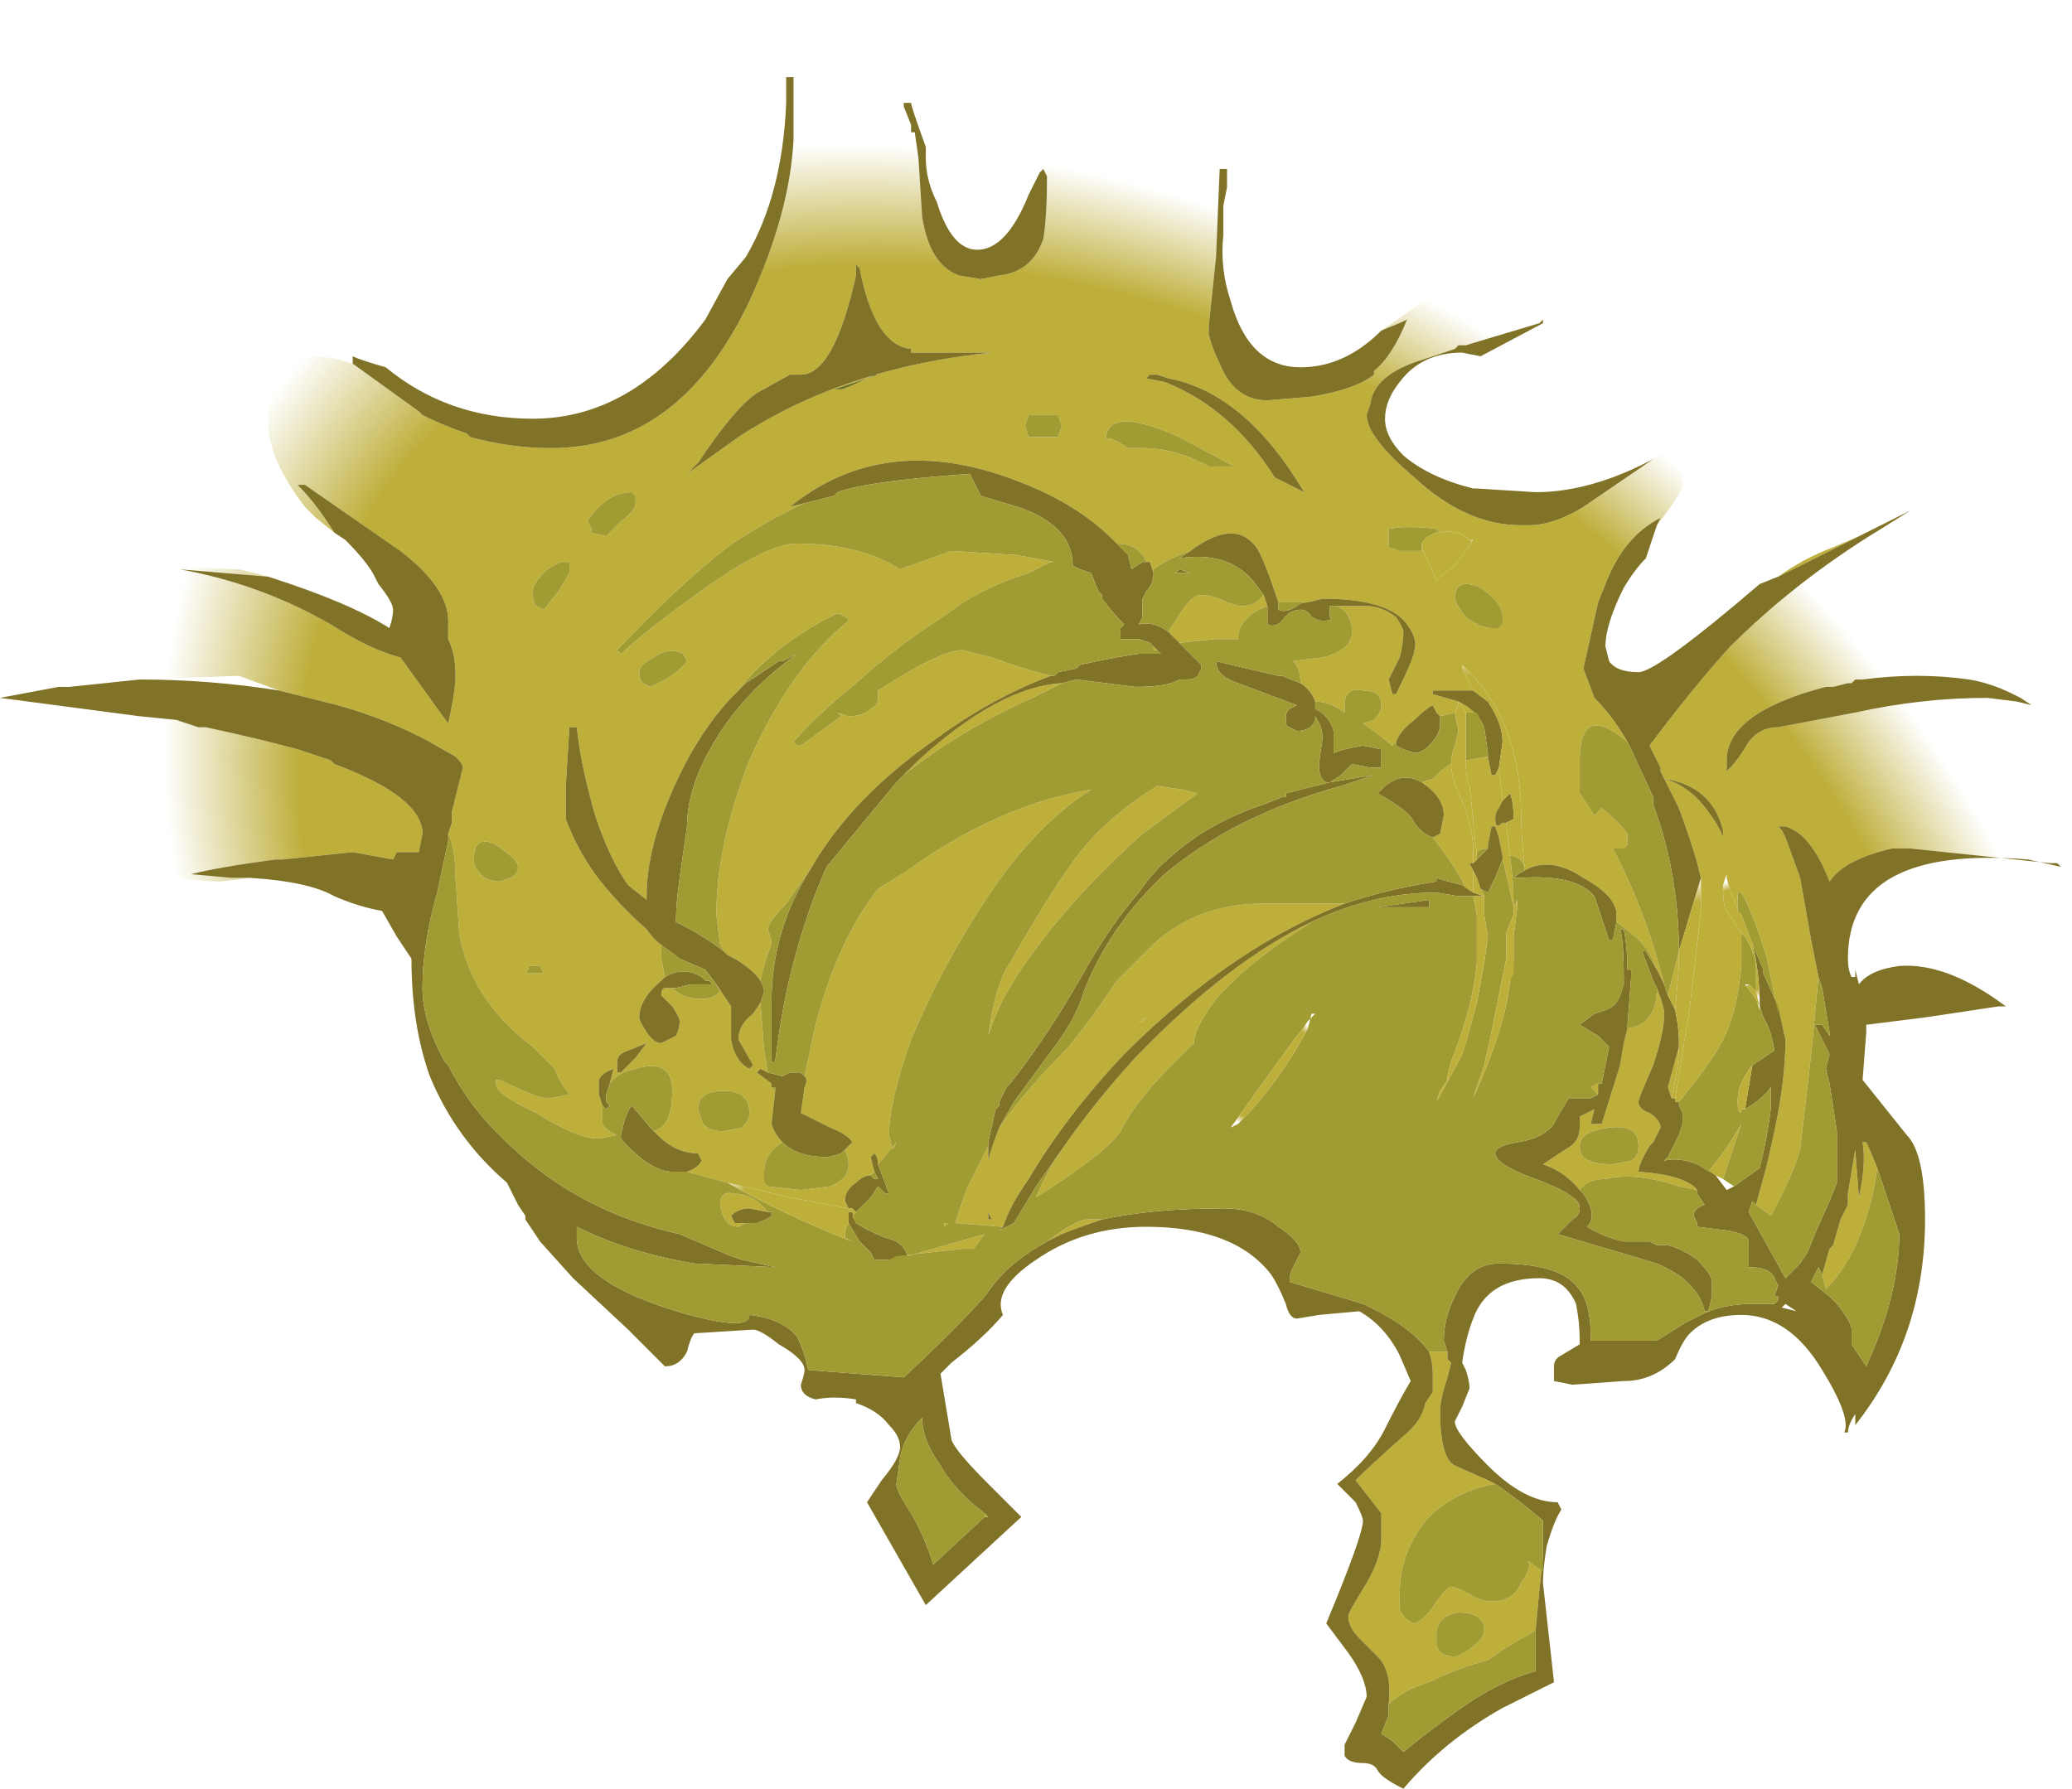 <?xml version="1.0" encoding="UTF-8" standalone="no"?>
<svg xmlns:ffdec="https://www.free-decompiler.com/flash" xmlns:xlink="http://www.w3.org/1999/xlink" ffdec:objectType="frame" height="170.45px" width="197.4px" xmlns="http://www.w3.org/2000/svg">
  <g transform="matrix(1.0, 0.0, 0.0, 1.0, 93.45, 72.8)">
    <use ffdec:characterId="3" height="24.35" transform="matrix(7.0, 0.0, 0.0, 7.0, -93.45, -72.8)" width="28.2" xlink:href="#shape0"/>
  </g>
  <defs>
    <g id="shape0" transform="matrix(1.0, 0.0, 0.0, 1.0, 13.35, 10.4)">
      <path d="M-1.0 -9.0 L-1.05 -9.0 -1.05 -8.95 -0.95 -8.7 -0.95 -8.6 -0.9 -8.6 -0.85 -8.25 -0.8 -7.45 Q-0.7 -6.8 -0.3 -6.65 L0.0 -6.6 0.25 -6.65 Q0.7 -6.7 0.85 -7.15 0.9 -7.45 0.9 -8.0 L0.85 -8.1 0.8 -8.05 Q0.95 -8.45 0.95 -8.65 L0.9 -8.8 Q1.3 -9.35 1.75 -9.55 2.4 -9.8 2.8 -9.35 3.2 -8.95 3.25 -8.1 L3.2 -6.9 3.1 -5.95 3.1 -5.85 Q3.15 -5.65 3.25 -5.45 3.45 -4.95 3.9 -4.95 L4.5 -5.0 Q5.1 -5.1 5.35 -5.3 L5.35 -5.35 Q5.6 -5.55 5.8 -6.05 5.7 -6.0 5.45 -5.9 L5.6 -6.0 5.95 -6.25 Q6.85 -6.95 7.25 -6.9 7.9 -7.5 7.9 -6.55 7.9 -6.3 7.6 -6.0 L6.6 -5.7 6.5 -5.7 6.45 -5.65 6.0 -5.5 Q5.35 -5.3 5.3 -4.9 L5.25 -4.75 Q5.25 -4.45 5.9 -3.9 6.6 -3.25 7.35 -3.25 L7.45 -3.25 Q7.8 -3.25 8.2 -3.5 L9.15 -4.15 9.3 -4.25 Q9.55 -4.15 9.55 -3.8 9.55 -3.7 9.2 -3.25 L9.25 -3.35 Q8.75 -3.1 8.5 -2.45 L8.4 -2.2 8.2 -1.3 8.35 -0.9 Q8.6 -0.65 8.8 -0.3 8.15 -0.85 8.15 -0.05 L8.15 0.4 8.35 0.7 8.45 0.6 Q8.7 0.8 8.8 0.95 L8.8 1.1 8.75 1.15 8.6 1.15 Q9.05 2.0 9.3 3.0 L9.2 2.8 Q9.1 2.5 8.85 2.3 L8.65 2.15 8.65 2.05 Q8.65 1.8 8.2 1.55 7.75 1.25 7.4 1.45 L7.4 1.4 Q7.35 0.95 7.35 0.55 7.3 -0.65 6.55 -1.35 L6.55 -1.3 6.7 -1.0 6.15 -1.0 6.15 -0.95 6.5 -0.85 6.5 -0.8 6.45 -0.7 6.25 -0.65 6.2 -0.7 6.15 -0.8 Q6.05 -0.75 5.9 -0.6 5.7 -0.45 5.65 -0.3 L5.6 -0.25 5.35 -0.45 5.2 -0.55 5.35 -0.6 Q5.45 -0.7 5.45 -0.8 5.45 -1.0 5.2 -1.0 4.95 -1.05 4.95 -0.8 L4.95 -0.7 Q4.75 -0.85 4.55 -0.85 4.5 -1.0 4.35 -1.1 4.35 -1.3 4.25 -1.4 L4.65 -1.45 Q5.05 -1.55 5.05 -1.8 5.05 -2.05 4.85 -2.15 L5.25 -2.15 Q5.45 -2.15 5.65 -2.0 5.75 -1.85 5.75 -1.8 5.75 -1.65 5.7 -1.45 L5.55 -1.15 5.6 -0.95 5.65 -0.95 Q5.9 -1.45 5.9 -1.55 5.95 -1.7 5.8 -1.9 5.55 -2.25 4.65 -2.25 L4.45 -2.2 4.05 -2.2 Q3.85 -2.8 3.75 -2.95 3.45 -3.35 2.85 -2.9 2.55 -2.8 2.35 -2.65 L2.35 -2.6 2.3 -2.75 2.25 -2.75 Q2.15 -3.0 1.85 -3.0 L1.8 -3.05 Q1.3 -3.55 0.5 -3.85 -1.3 -4.55 -2.6 -3.5 L-2.4 -3.55 Q-2.95 -3.3 -3.45 -2.95 -4.1 -2.45 -4.95 -1.55 L-4.9 -1.5 Q-4.45 -1.9 -3.95 -2.25 -2.95 -3.0 -2.5 -3.0 -1.65 -3.0 -1.1 -2.65 L-0.4 -2.9 0.4 -2.85 0.45 -2.85 1.0 -2.75 0.95 -2.75 0.65 -2.6 Q0.0 -2.4 -0.45 -2.05 -1.15 -1.6 -1.7 -1.1 -2.25 -0.65 -2.55 -0.3 L-2.5 -0.25 -2.45 -0.25 -1.9 -0.65 -1.95 -0.7 -1.8 -0.65 Q-1.6 -0.65 -1.5 -0.75 -1.4 -0.8 -1.4 -0.9 L-1.4 -1.0 Q-0.55 -1.55 -0.25 -1.55 L0.15 -1.45 Q0.55 -1.3 0.95 -1.2 0.15 -0.9 -0.6 -0.35 -1.75 0.45 -2.3 1.4 L-2.65 1.9 -2.6 1.85 Q-2.9 2.15 -2.9 2.25 L-2.85 2.4 -2.85 2.45 Q-2.95 2.7 -3.0 2.95 -3.1 2.8 -3.35 2.65 L-3.45 2.6 -3.5 2.55 -3.55 2.45 -3.6 2.05 Q-3.6 1.1 -3.15 -0.05 -2.6 -1.3 -1.8 -1.95 -1.8 -2.0 -1.95 -2.05 -2.8 -1.65 -3.35 -0.95 -3.7 -0.6 -4.0 -0.05 -4.55 1.0 -4.55 1.8 L-4.55 1.85 -4.8 1.65 Q-5.05 1.3 -5.25 0.7 -5.45 0.0 -5.5 -0.5 L-5.6 -0.5 -5.65 0.3 -5.65 0.75 Q-5.5 1.15 -5.25 1.5 -4.95 1.9 -4.55 2.25 -4.45 2.4 -4.3 2.5 L-4.35 2.45 -4.35 2.65 -4.3 2.9 -4.35 2.95 Q-4.65 3.2 -4.65 3.45 -4.65 3.5 -4.55 3.65 -4.45 3.8 -4.35 3.8 L-4.15 3.7 Q-4.1 3.6 -4.1 3.5 -4.1 3.45 -4.2 3.3 L-4.35 3.15 Q-4.35 3.05 -4.3 3.05 L-4.15 3.05 -4.2 3.05 Q-4.05 3.2 -3.8 3.2 -3.65 3.2 -3.55 3.1 L-3.6 3.0 -3.4 3.3 -3.4 3.75 Q-3.35 4.05 -3.15 4.15 L-3.1 4.1 -3.3 3.75 Q-3.3 3.55 -3.1 3.4 L-3.0 3.25 -2.95 3.9 -2.9 4.2 -3.0 4.15 -3.05 4.2 -2.85 4.35 -2.85 4.4 -2.8 4.45 -2.85 4.9 Q-2.8 5.05 -2.7 5.15 -2.95 5.3 -2.95 5.55 L-2.95 5.7 -2.9 5.75 -2.45 5.8 -2.05 5.75 Q-1.8 5.65 -1.8 5.45 -1.8 5.35 -1.85 5.25 L-1.75 5.15 Q-1.8 5.05 -2.05 4.95 L-2.45 4.75 -2.4 4.4 Q-2.35 4.3 -2.4 4.25 L-2.25 3.55 Q-1.95 2.4 -1.4 1.7 -1.15 1.55 -1.0 1.45 0.25 0.55 1.5 0.35 0.7 0.85 0.0 1.95 -0.55 2.8 -0.95 3.75 -1.25 4.6 -1.25 5.05 L-1.2 5.25 -1.15 5.15 -1.4 5.45 Q-1.4 5.35 -1.45 5.3 L-1.5 5.35 -1.45 5.55 -1.5 5.6 Q-1.6 5.6 -1.7 5.7 -1.85 5.8 -1.85 5.95 L-1.8 6.05 -2.6 5.9 -3.45 5.7 -4.0 5.55 Q-3.85 5.5 -3.8 5.4 L-3.85 5.3 Q-4.15 5.3 -4.4 5.05 L-4.45 5.0 Q-4.3 4.95 -4.25 4.8 -4.2 4.65 -4.2 4.45 -4.2 4.0 -4.7 4.15 -4.95 4.2 -5.05 4.35 L-5.0 4.15 Q-5.15 4.2 -5.2 4.3 L-5.2 4.5 -5.15 4.65 -5.15 4.9 Q-5.1 5.0 -4.95 5.05 L-5.2 5.1 Q-5.5 5.1 -6.05 4.75 -6.6 4.5 -6.6 4.35 L-6.6 4.3 -6.55 4.3 Q-6.35 4.4 -6.1 4.5 -6.0 4.55 -5.85 4.55 L-5.6 4.5 Q-5.75 4.3 -5.8 4.15 L-6.1 3.85 Q-6.95 3.2 -7.1 2.3 L-7.15 1.55 Q-7.15 1.15 -7.25 0.95 L-7.2 0.8 -7.2 0.65 -7.05 0.05 Q-7.05 0.0 -7.15 -0.1 L-7.5 -0.3 Q-8.05 -0.6 -8.75 -0.8 L-9.55 -1.0 -10.1 -1.2 -11.45 -1.15 -12.4 -1.05 -12.55 -1.05 -12.75 -1.05 Q-13.1 -1.05 -13.15 -1.25 L-13.2 -1.5 Q-13.2 -2.05 -12.6 -2.4 -12.05 -2.7 -11.15 -2.7 L-10.15 -2.65 -10.1 -2.65 -9.7 -2.55 -10.9 -2.65 Q-9.8 -2.45 -8.85 -1.9 -8.3 -1.55 -7.9 -1.45 L-7.25 -0.55 Q-7.15 -1.0 -7.15 -1.2 -7.15 -1.5 -7.25 -1.7 L-7.25 -1.95 Q-7.25 -2.4 -7.9 -2.9 L-9.2 -3.8 -9.3 -3.8 Q-9.05 -3.55 -8.8 -3.15 L-9.05 -3.35 -9.2 -3.5 Q-9.7 -4.15 -9.7 -4.65 -9.7 -5.5 -9.1 -5.55 -8.85 -5.55 -8.55 -5.45 L-7.65 -4.8 -7.6 -4.75 Q-7.3 -4.6 -7.0 -4.5 L-6.95 -4.45 Q-6.4 -4.3 -5.85 -4.3 -4.1 -4.3 -3.15 -6.3 -2.6 -7.5 -2.55 -8.5 L-2.55 -8.75 Q-2.55 -9.15 -2.55 -9.35 L-2.65 -9.35 -2.65 -9.0 -2.75 -9.4 Q-2.75 -9.9 -2.6 -10.1 -2.45 -10.6 -1.85 -10.2 -1.55 -10.05 -1.3 -9.75 -1.05 -9.45 -1.05 -9.25 L-1.0 -9.0 M3.45 -4.05 L2.7 -4.45 Q1.7 -4.9 1.7 -4.4 1.7 -4.5 2.0 -4.3 L2.2 -4.3 Q2.65 -4.3 3.1 -4.05 L3.45 -4.05 M4.4 -3.7 Q3.6 -5.05 2.55 -5.25 L2.4 -5.3 2.3 -5.3 2.25 -5.25 2.5 -5.2 Q3.4 -4.85 4.0 -3.9 L4.4 -3.7 M1.1 -4.6 L1.05 -4.75 Q0.8 -4.75 0.65 -4.75 L0.6 -4.6 0.65 -4.45 1.05 -4.45 1.1 -4.6 M2.3 -1.65 Q2.35 -1.6 2.4 -1.55 L2.35 -1.55 2.35 -1.6 2.3 -1.65 M2.55 -1.8 L2.65 -1.95 Q2.85 -2.3 3.0 -2.3 3.15 -2.3 3.35 -2.2 3.5 -2.15 3.55 -2.15 3.7 -2.15 3.8 -2.25 L3.85 -2.3 3.9 -2.15 Q3.5 -2.0 3.5 -1.7 L3.2 -1.7 2.7 -1.65 2.55 -1.8 M1.1 -1.1 L0.7 -0.9 Q-0.3 -0.45 -1.05 0.15 L-0.85 -0.05 Q0.25 -1.05 1.1 -1.1 M6.25 -3.15 L6.2 -3.2 Q5.8 -3.25 5.55 -3.2 L5.55 -2.95 5.7 -2.9 6.0 -2.9 6.0 -2.95 6.2 -2.5 Q6.3 -2.6 6.45 -2.7 L6.7 -3.05 6.65 -3.05 Q6.5 -3.2 6.25 -3.15 M7.1 -1.9 L7.1 -2.0 Q7.1 -2.2 6.8 -2.4 6.45 -2.55 6.45 -2.25 6.45 -2.2 6.6 -2.0 6.8 -1.85 6.95 -1.85 L7.05 -1.85 7.1 -1.9 M6.4 0.0 Q6.4 0.2 6.55 0.5 6.7 0.9 6.7 1.15 L6.7 1.35 6.65 1.35 6.7 1.45 6.7 1.75 6.55 1.65 6.6 1.7 Q6.5 1.45 6.15 1.0 L6.25 0.95 6.3 0.7 Q6.3 0.45 6.0 0.25 L6.15 0.2 Q6.3 0.05 6.4 0.0 M6.75 1.25 L6.7 0.8 6.7 0.75 6.65 0.3 Q6.6 0.2 6.6 -0.05 L6.9 -0.1 6.95 0.15 7.0 0.15 7.05 0.05 7.1 0.5 7.05 0.6 Q7.0 0.65 7.0 0.75 7.0 0.9 7.1 0.8 L7.15 0.8 7.2 1.25 Q7.25 1.6 7.25 1.9 L7.25 1.95 7.15 1.5 7.1 1.3 7.1 1.25 7.05 1.0 7.0 0.85 6.95 0.85 6.9 1.1 6.9 1.15 Q6.8 1.15 6.75 1.2 L6.75 1.25 M6.6 -0.7 L6.5 -0.85 Q6.7 -0.75 6.8 -0.6 L6.75 -0.7 6.6 -0.7 M9.8 1.55 L9.75 1.35 Q9.65 1.0 9.5 0.6 L9.3 0.2 Q9.65 0.3 9.9 0.65 10.05 0.85 10.1 1.0 L10.1 0.9 Q9.95 0.3 9.3 0.2 L9.25 0.1 9.25 0.05 9.1 -0.25 Q9.7 -1.05 10.2 -1.6 11.1 -2.5 12.25 -3.2 13.0 -3.45 13.55 -3.3 14.4 -3.15 14.4 -2.0 14.4 -1.7 14.15 -1.45 13.9 -1.2 13.45 -1.15 12.75 -1.25 12.0 -1.15 L11.9 -1.15 11.85 -1.1 11.8 -1.1 11.6 -1.05 11.5 -1.05 Q10.15 -0.7 10.15 -0.05 10.15 0.15 10.15 0.1 L10.2 0.05 Q10.3 -0.05 10.45 -0.3 10.6 -0.5 10.85 -0.5 L11.9 -0.7 Q12.8 -0.9 13.7 -0.9 14.2 -0.6 14.5 -0.25 14.85 0.2 14.85 0.65 14.85 1.05 14.8 1.15 14.75 1.3 14.65 1.35 L14.55 1.35 12.65 1.15 12.4 1.15 Q11.75 1.3 11.55 1.6 11.3 0.95 10.95 0.85 L10.85 0.85 10.9 0.9 10.95 1.0 11.15 1.55 11.3 2.4 11.4 2.9 11.3 3.95 11.15 5.25 Q11.05 5.6 10.75 6.15 L10.55 6.0 10.7 5.45 10.8 5.0 Q10.95 4.3 10.95 3.75 L10.85 3.3 10.85 3.4 10.7 2.65 Q10.5 2.0 10.35 1.75 L10.3 1.75 10.3 2.0 10.25 1.85 Q10.2 1.75 10.15 1.55 L10.15 1.5 10.1 1.65 Q10.1 1.95 10.15 2.0 L10.35 2.3 10.35 2.75 Q10.3 3.3 10.15 3.65 10.0 4.0 9.5 4.6 L9.45 4.6 9.45 4.55 9.65 3.3 9.8 2.0 9.8 1.55 M-9.95 1.55 L-10.35 1.6 Q-11.4 1.6 -11.65 0.9 -11.8 0.5 -11.75 0.15 -11.75 -0.35 -11.45 -0.65 L-10.95 -0.6 -10.65 -0.5 -10.55 -0.5 Q-9.85 -0.35 -9.3 -0.2 L-8.85 -0.05 -8.8 0.0 Q-7.6 0.45 -7.6 0.95 L-7.65 1.2 -7.95 1.2 -8.0 1.3 -8.55 1.2 -9.5 1.3 -9.6 1.3 Q-10.35 1.4 -10.75 1.5 L-10.2 1.55 -9.95 1.55 M11.45 6.95 L11.55 6.6 11.6 6.55 11.7 6.2 11.8 6.0 11.8 5.85 11.9 5.25 11.95 5.9 Q12.05 5.45 12.0 5.15 L12.05 5.15 Q12.1 5.25 12.2 5.5 L12.15 5.8 Q11.95 6.7 11.5 7.15 L11.45 6.95 M9.4 4.55 L9.35 4.4 9.5 3.85 Q9.5 4.1 9.4 4.55 M9.45 3.35 L9.35 3.15 9.5 2.55 9.5 2.75 9.45 3.35 M9.2 3.05 Q9.3 3.3 9.3 3.4 9.3 3.65 9.15 4.1 8.95 4.55 8.95 4.6 8.95 4.7 9.1 4.75 9.25 4.85 9.25 4.95 L9.15 5.15 9.1 5.2 Q8.95 5.45 8.95 5.55 9.6 5.6 9.75 5.8 L9.5 5.75 Q8.9 5.55 8.5 5.65 8.25 5.65 8.15 5.8 7.95 5.55 7.65 5.45 L7.95 5.25 Q8.15 5.15 8.15 4.95 L8.15 4.8 8.35 4.7 8.3 4.9 8.45 4.9 8.7 4.1 8.75 3.8 8.8 3.6 Q9.2 3.55 9.2 3.05 M6.35 8.0 L6.35 8.1 6.4 8.15 6.35 8.35 Q6.25 8.65 6.25 8.8 6.25 9.45 6.45 9.55 L6.9 9.75 7.0 9.8 Q6.45 9.9 6.1 10.25 5.7 10.7 5.7 11.3 L5.7 11.5 Q5.75 11.65 5.9 11.7 6.05 11.65 6.2 11.4 6.35 11.2 6.4 11.2 6.45 11.2 6.65 11.3 6.8 11.4 6.95 11.4 7.25 11.4 7.35 11.15 7.5 10.95 7.45 10.85 L7.65 11.0 7.65 10.8 7.6 11.25 7.55 11.8 Q7.25 11.95 6.9 12.2 6.5 12.3 6.1 12.5 5.75 12.6 5.55 12.8 5.6 12.35 5.4 12.15 L5.15 11.9 Q5.0 11.75 5.0 11.6 5.0 11.55 5.25 11.15 5.45 10.8 5.45 10.55 L5.45 10.2 5.1 9.75 Q5.3 9.55 5.75 9.15 6.0 8.95 6.05 8.7 L6.15 8.55 6.15 8.3 Q6.15 8.15 6.1 8.0 L6.35 8.0 M1.65 6.2 Q1.35 6.3 1.1 6.4 L0.9 6.5 Q1.3 6.2 1.45 6.2 L1.65 6.2 M4.95 1.9 Q3.4 2.5 1.95 3.95 1.15 4.8 0.65 5.65 0.4 6.0 0.3 6.3 L-0.35 6.25 -0.2 5.8 Q-0.05 5.5 0.1 5.2 L0.1 5.4 Q0.15 5.2 0.25 4.95 0.6 4.45 1.15 3.9 1.45 3.55 1.85 2.95 L2.35 2.45 Q2.95 1.9 3.85 1.9 L4.95 1.9 M1.1 5.25 Q1.55 4.6 2.1 4.0 3.35 2.7 4.5 2.15 L4.2 2.35 Q3.6 2.75 3.2 3.2 2.9 3.6 2.9 3.8 L2.55 4.15 Q2.1 4.6 1.9 5.0 1.7 5.3 0.75 5.9 0.9 5.55 1.1 5.25 M8.4 4.5 L8.3 4.4 8.4 4.35 8.4 4.5 M9.25 6.55 L9.2 6.55 9.25 6.55 M8.55 4.95 Q8.15 5.0 8.15 5.2 8.15 5.3 8.2 5.35 8.3 5.45 8.6 5.45 L8.85 5.4 Q8.95 5.35 8.95 5.2 8.95 4.9 8.55 4.95 M9.9 5.55 Q10.15 5.25 10.35 4.9 L10.1 5.65 9.9 5.55 M4.0 0.45 L4.0 0.45 M2.4 0.3 L2.75 0.35 2.95 0.4 2.2 0.95 Q1.25 1.8 0.65 2.65 0.25 3.2 0.1 3.7 L0.15 3.4 Q0.25 2.9 0.4 2.7 1.0 1.65 1.35 1.2 1.75 0.7 2.4 0.3 M2.15 3.5 L2.2 3.5 2.25 3.45 2.15 3.5 M0.15 6.2 L0.1 6.1 0.1 6.2 0.15 6.2 M0.05 10.2 L0.1 10.25 0.05 10.25 0.05 10.2 M6.2 12.0 Q6.25 12.15 6.45 12.15 6.5 12.15 6.65 12.05 6.85 11.9 6.85 11.8 6.85 11.55 6.5 11.55 6.2 11.6 6.2 11.85 6.2 11.95 6.2 12.0 M-5.95 -2.6 Q-6.1 -2.45 -6.1 -2.35 -6.1 -2.2 -6.05 -2.15 L-5.95 -2.1 -5.75 -2.35 -5.6 -2.6 Q-5.6 -2.7 -5.6 -2.75 L-5.7 -2.75 Q-5.85 -2.7 -5.95 -2.6 M-0.9 -5.6 L-0.95 -5.6 -0.95 -5.65 Q-1.45 -5.7 -1.65 -6.75 L-1.7 -6.8 -1.7 -6.65 Q-2.0 -5.3 -2.45 -5.3 L-2.6 -5.3 -3.05 -5.05 Q-3.35 -4.85 -3.85 -4.1 L-4.0 -3.95 -3.3 -4.45 Q-1.85 -5.4 0.15 -5.6 L-0.9 -5.6 M-2.0 -5.1 L-1.9 -5.1 Q-1.85 -5.1 -1.45 -5.3 L-1.4 -5.3 -2.0 -5.1 M-4.6 -1.1 L-4.5 -1.05 Q-4.15 -1.2 -4.0 -1.4 L-4.05 -1.5 Q-4.25 -1.6 -4.45 -1.45 -4.65 -1.35 -4.65 -1.25 -4.65 -1.15 -4.6 -1.1 M-4.7 -3.65 L-4.75 -3.7 Q-5.0 -3.7 -5.2 -3.5 -5.35 -3.35 -5.35 -3.3 L-5.3 -3.2 -5.3 -3.15 -5.1 -3.1 -4.9 -3.3 Q-4.7 -3.45 -4.7 -3.55 L-4.7 -3.65 M-3.85 4.7 L-3.8 4.85 Q-3.75 5.0 -3.5 5.0 L-3.25 4.95 Q-3.15 4.85 -3.15 4.75 -3.15 4.45 -3.5 4.45 -3.85 4.45 -3.85 4.7 M-4.9 4.2 L-4.7 4.0 -4.55 3.8 -4.8 3.9 Q-4.95 3.95 -4.95 4.05 L-4.95 4.2 -4.9 4.2 M-4.9 5.05 L-4.9 5.05 M-3.2 6.25 L-3.3 6.3 Q-3.5 6.3 -3.55 6.0 -3.55 5.8 -3.35 5.85 -3.1 5.85 -2.9 6.1 L-3.15 6.05 Q-3.3 6.05 -3.4 6.15 L-3.35 6.25 -3.2 6.25 M-1.25 6.75 L-1.0 6.7 0.05 6.4 -0.1 6.6 -0.25 6.6 -1.15 6.7 -1.25 6.75 M-5.95 2.85 L-6.0 2.75 -6.15 2.75 Q-6.15 2.8 -6.2 2.85 L-5.95 2.85 M-6.6 1.1 Q-6.9 0.95 -6.9 1.3 -6.9 1.4 -6.85 1.45 -6.75 1.6 -6.55 1.6 L-6.4 1.55 Q-6.3 1.5 -6.3 1.4 -6.3 1.3 -6.6 1.1" fill="url(#gradient0)" fill-rule="evenodd" stroke="none"/>
      <path d="M0.8 -8.05 L0.85 -8.1 0.9 -8.0 Q0.9 -7.45 0.85 -7.15 0.7 -6.7 0.25 -6.65 L0.0 -6.6 -0.3 -6.65 Q-0.7 -6.8 -0.8 -7.45 L-0.85 -8.25 -0.9 -8.6 -0.95 -8.6 -0.95 -8.7 -1.05 -8.95 -1.05 -9.0 -1.0 -9.0 -0.95 -9.0 Q-0.95 -8.95 -0.75 -8.4 L-0.75 -8.25 Q-0.75 -7.95 -0.6 -7.65 -0.4 -7.0 -0.05 -7.0 0.35 -7.0 0.65 -7.75 L0.8 -8.05 M-2.65 -9.0 L-2.65 -9.35 -2.55 -9.35 Q-2.55 -9.15 -2.55 -8.75 L-2.55 -8.5 Q-2.6 -7.5 -3.15 -6.3 -4.1 -4.3 -5.85 -4.3 -6.4 -4.3 -6.95 -4.45 L-7.0 -4.5 Q-7.3 -4.6 -7.6 -4.75 L-7.65 -4.8 -8.55 -5.45 -8.55 -5.55 Q-8.45 -5.5 -8.1 -5.4 -7.25 -4.7 -6.1 -4.7 -4.75 -4.7 -3.75 -6.05 L-3.45 -6.6 -3.2 -6.9 Q-2.7 -7.75 -2.65 -9.0 M-8.8 -3.15 Q-9.05 -3.55 -9.3 -3.8 L-9.2 -3.8 -7.9 -2.9 Q-7.25 -2.4 -7.25 -1.95 L-7.25 -1.7 Q-7.15 -1.5 -7.15 -1.2 -7.15 -1.0 -7.25 -0.55 L-7.9 -1.45 Q-8.3 -1.55 -8.85 -1.9 -9.8 -2.45 -10.9 -2.65 L-9.7 -2.55 Q-8.6 -2.2 -8.05 -1.85 -8.0 -2.0 -8.0 -2.1 -8.0 -2.2 -8.2 -2.45 L-8.25 -2.55 Q-8.35 -2.75 -8.65 -3.05 L-8.8 -3.15 M-12.55 -1.05 L-12.4 -1.05 -11.45 -1.15 Q-10.5 -1.15 -9.55 -1.0 L-8.75 -0.8 Q-8.05 -0.6 -7.5 -0.3 L-7.15 -0.1 Q-7.05 0.0 -7.05 0.05 L-7.2 0.65 -7.2 0.8 -7.25 0.95 -7.25 1.05 -7.4 1.75 Q-7.6 2.45 -7.6 3.05 -7.6 3.5 -7.3 4.05 L-7.25 4.1 Q-6.95 4.7 -6.4 5.2 -5.45 6.1 -4.1 6.4 L-3.4 6.7 -3.25 6.75 -2.8 6.85 -3.9 6.8 Q-4.8 6.65 -5.5 6.3 L-5.5 6.45 Q-5.5 7.0 -4.3 7.4 -3.85 7.55 -3.5 7.6 -3.15 7.65 -3.15 7.5 -2.7 7.55 -2.5 7.8 -2.4 8.0 -2.35 8.25 L-1.05 8.35 Q-0.35 7.7 0.05 7.25 L0.2 7.05 Q0.45 6.75 0.9 6.5 L1.1 6.4 Q1.35 6.3 1.65 6.2 2.35 6.05 3.3 6.05 3.75 6.05 4.05 6.3 4.35 6.5 4.35 6.65 L4.25 6.85 Q4.2 6.95 4.2 7.05 L5.2 7.35 Q5.85 7.65 6.1 8.0 6.15 8.15 6.15 8.3 L6.15 8.55 6.05 8.7 Q6.0 8.95 5.75 9.15 5.3 9.55 5.1 9.75 L5.45 10.2 5.45 10.55 Q5.45 10.8 5.25 11.15 5.0 11.55 5.0 11.6 5.0 11.75 5.15 11.9 L5.4 12.15 Q5.6 12.35 5.55 12.8 L5.55 12.95 5.45 13.2 5.6 13.3 5.75 13.45 Q6.05 13.2 6.4 12.95 7.0 12.5 7.55 12.35 L7.55 11.8 7.6 11.25 7.65 10.8 7.65 10.3 Q7.3 10.0 7.0 9.8 L6.9 9.75 6.45 9.55 Q6.25 9.45 6.25 8.8 6.25 8.65 6.35 8.35 L6.4 8.15 6.35 8.1 6.35 8.0 6.3 7.85 Q6.3 7.55 6.45 7.25 6.65 6.8 7.05 6.8 7.85 6.8 8.1 7.1 8.3 7.3 8.3 7.8 L8.3 7.85 Q8.35 7.85 9.2 7.85 L9.6 7.6 Q9.7 7.55 9.8 7.5 10.1 7.35 10.5 7.35 L10.8 7.35 10.85 7.3 10.85 7.25 10.8 7.25 10.85 7.1 10.8 7.0 Q10.75 6.85 10.45 6.85 L10.45 6.5 Q10.45 6.4 10.15 6.35 L9.75 6.3 9.75 6.25 9.7 6.15 Q9.7 6.05 9.85 6.0 L9.75 5.85 9.75 5.8 Q9.6 5.6 8.95 5.55 8.95 5.45 9.1 5.2 L9.15 5.15 9.25 4.95 Q9.25 4.85 9.1 4.75 8.95 4.7 8.95 4.6 8.95 4.55 9.15 4.1 9.3 3.65 9.3 3.4 9.3 3.3 9.2 3.05 L9.15 2.95 9.0 2.55 9.05 2.55 9.2 2.8 9.3 3.0 9.35 3.15 9.45 3.35 Q9.5 3.6 9.5 3.75 L9.5 3.85 9.35 4.4 9.4 4.55 9.45 4.55 9.45 4.6 9.5 4.6 9.5 4.65 9.55 4.75 9.55 4.9 9.5 5.05 9.35 5.35 9.3 5.4 Q9.5 5.35 9.75 5.45 L10.0 5.6 10.15 5.8 10.25 5.75 10.6 5.5 Q10.7 5.1 10.75 4.7 L10.75 4.4 Q10.65 4.55 10.4 4.7 L10.5 4.1 Q10.65 4.0 10.8 3.9 10.75 3.6 10.65 3.45 L10.6 3.3 Q10.6 2.85 10.5 2.45 L10.65 2.8 10.65 2.85 10.85 3.3 10.95 3.75 Q10.95 4.3 10.8 5.0 L10.7 5.45 10.55 6.0 10.5 5.95 10.45 6.1 10.95 7.0 11.15 6.8 11.25 6.65 11.35 6.4 11.55 5.95 11.65 5.7 11.65 5.0 11.55 4.35 11.5 4.15 11.55 3.95 11.35 3.55 11.45 3.55 11.55 3.7 11.55 3.65 11.45 3.05 11.4 2.9 11.3 2.4 11.15 1.55 10.95 1.0 10.9 0.9 10.85 0.85 10.95 0.85 Q11.3 0.95 11.55 1.6 11.75 1.3 12.4 1.15 L12.65 1.15 14.55 1.35 14.65 1.35 14.7 1.4 14.25 1.3 Q11.8 1.1 11.8 2.65 11.8 2.8 11.85 2.9 L11.9 2.9 11.9 2.8 11.95 3.0 Q12.1 2.8 12.5 2.75 13.15 2.7 13.95 3.3 L13.85 3.3 12.85 3.45 12.05 3.55 12.05 3.65 12.0 4.3 12.6 5.05 Q12.85 5.3 12.85 6.2 12.85 7.8 11.9 9.0 L11.9 8.85 Q11.8 9.0 11.8 9.1 L11.75 9.1 Q11.85 8.9 11.45 8.25 11.0 7.5 10.35 7.5 9.9 7.5 9.65 7.75 9.55 7.85 9.45 8.1 9.15 8.4 8.75 8.4 L8.05 8.45 7.8 8.4 Q7.8 8.35 7.8 8.2 7.8 8.1 7.9 8.05 L8.15 7.9 Q8.15 8.0 8.15 7.85 8.15 7.6 8.1 7.35 7.95 7.0 7.6 7.0 6.9 7.0 6.7 7.55 6.6 7.8 6.55 8.15 L6.6 8.25 Q6.65 8.4 6.65 8.5 L6.55 8.75 6.45 8.95 Q6.45 9.1 6.9 9.55 7.4 10.05 7.85 10.05 L7.9 10.15 Q7.8 10.3 7.7 10.65 7.65 10.95 7.65 11.15 L7.8 12.5 7.1 12.85 Q6.3 13.3 5.75 13.95 5.45 13.8 5.4 13.7 5.35 13.6 5.2 13.6 5.0 13.6 4.95 13.5 L4.95 13.35 5.1 13.05 5.25 12.7 Q5.25 12.45 5.0 12.1 L4.7 11.7 Q5.2 10.5 5.2 10.3 5.2 10.25 5.1 10.05 L4.85 9.8 Q5.3 9.45 5.5 9.05 5.7 8.65 5.85 8.4 L5.7 8.05 Q5.5 7.65 5.15 7.45 L4.6 7.5 4.3 7.55 Q4.2 7.55 4.15 7.35 4.05 7.1 3.95 6.95 3.45 6.3 2.25 6.3 1.4 6.3 0.75 6.75 0.15 7.15 0.3 7.5 0.05 7.8 -0.4 8.15 L-0.55 8.3 -0.4 9.2 Q-0.35 9.35 0.1 9.8 L0.55 10.25 -0.75 11.45 -1.55 10.05 -1.35 9.75 Q-1.1 9.45 -1.1 9.3 -1.1 9.15 -1.25 9.0 -1.4 8.8 -1.7 8.7 L-1.7 8.65 Q-2.0 8.6 -2.25 8.65 -2.45 8.6 -2.45 8.45 -2.4 8.3 -2.4 8.25 -2.4 8.1 -2.75 7.9 -3.0 7.7 -3.1 7.7 L-3.9 7.75 Q-3.95 7.8 -4.0 8.0 -4.1 8.2 -4.3 8.2 L-4.8 7.7 -5.55 7.0 -6.0 6.5 -6.2 6.2 -6.2 6.15 -6.3 6.0 -6.45 5.7 Q-7.15 5.1 -7.5 4.25 -7.75 3.55 -7.75 2.65 L-7.95 2.35 -8.15 2.0 Q-8.45 1.95 -8.8 1.8 -9.15 1.6 -9.95 1.55 L-10.2 1.55 -10.75 1.5 Q-10.35 1.4 -9.6 1.3 L-9.5 1.3 -8.55 1.2 -8.0 1.3 -7.95 1.2 -7.65 1.2 -7.6 0.95 Q-7.6 0.45 -8.8 0.0 L-8.85 -0.05 -9.3 -0.2 Q-9.85 -0.35 -10.55 -0.5 L-10.65 -0.5 -10.95 -0.6 -11.45 -0.65 -13.35 -0.9 -12.55 -1.05 M-5.15 4.65 L-5.2 4.5 -5.2 4.3 Q-5.15 4.2 -5.0 4.15 L-5.05 4.35 -5.1 4.5 -5.1 4.6 -5.05 4.65 -5.1 4.7 -5.15 4.65 M-4.45 5.0 L-4.4 5.05 Q-4.15 5.3 -3.85 5.3 L-3.8 5.4 Q-3.85 5.5 -4.0 5.55 L-4.2 5.55 Q-4.5 5.55 -4.9 5.1 L-4.9 5.05 -4.85 4.85 Q-4.8 4.7 -4.75 4.65 L-4.5 4.95 -4.45 5.0 M-1.8 6.05 L-1.85 5.95 Q-1.85 5.8 -1.7 5.7 -1.6 5.6 -1.5 5.6 L-1.45 5.65 -1.4 5.65 -1.45 5.55 -1.5 5.35 -1.45 5.3 Q-1.4 5.35 -1.4 5.45 L-1.25 5.85 -1.3 5.85 -1.4 5.75 -1.5 5.9 -1.7 6.1 -1.75 6.05 -1.8 6.05 M-2.4 4.25 Q-2.35 4.3 -2.4 4.4 L-2.45 4.75 -2.05 4.95 Q-1.8 5.05 -1.75 5.15 L-1.85 5.25 -1.9 5.3 Q-2.05 5.35 -2.1 5.35 -2.5 5.35 -2.7 5.15 -2.8 5.05 -2.85 4.9 L-2.8 4.45 -2.8 4.4 -2.85 4.4 -2.85 4.35 -3.05 4.2 -3.0 4.15 -2.9 4.2 -2.7 4.25 -2.6 4.2 -2.45 4.2 -2.4 4.25 M-3.0 3.25 L-3.1 3.4 Q-3.3 3.55 -3.3 3.75 L-3.1 4.1 -3.15 4.15 Q-3.35 4.05 -3.4 3.75 L-3.4 3.3 -3.6 3.0 -3.75 2.8 -4.1 2.65 -4.3 2.5 Q-4.45 2.4 -4.55 2.25 -4.95 1.9 -5.25 1.5 -5.5 1.15 -5.65 0.75 L-5.65 0.3 -5.6 -0.5 -5.5 -0.5 Q-5.45 0.0 -5.25 0.7 -5.05 1.3 -4.8 1.65 L-4.55 1.85 -4.55 1.8 Q-4.55 1.0 -4.0 -0.05 -3.7 -0.6 -3.35 -0.95 L-3.2 -1.1 -2.75 -1.4 -2.7 -1.4 -2.5 -1.5 Q-3.2 -1.0 -3.6 -0.35 -4.0 0.3 -4.0 0.85 L-4.1 1.55 Q-4.15 1.9 -4.15 2.15 -3.75 2.35 -3.5 2.55 L-3.45 2.6 -3.35 2.65 Q-3.1 2.8 -3.0 2.95 -2.95 3.05 -2.95 3.1 L-3.0 3.25 M-4.15 3.05 L-4.3 3.05 Q-4.35 3.05 -4.35 3.15 L-4.2 3.3 Q-4.1 3.45 -4.1 3.5 -4.1 3.6 -4.15 3.7 L-4.35 3.8 Q-4.45 3.8 -4.55 3.65 -4.65 3.5 -4.65 3.45 -4.65 3.2 -4.35 2.95 L-4.3 2.9 Q-4.05 2.75 -3.8 2.9 L-3.75 2.95 -3.7 2.95 -3.65 3.0 -3.95 3.0 -4.15 3.05 M-2.3 1.4 Q-1.75 0.45 -0.6 -0.35 0.15 -0.9 0.95 -1.2 L1.0 -1.2 1.05 -1.25 1.3 -1.3 1.35 -1.35 Q1.8 -1.45 2.15 -1.5 L2.45 -1.5 2.4 -1.55 Q2.35 -1.6 2.3 -1.65 L2.15 -1.7 1.9 -1.7 1.9 -1.85 1.95 -1.9 Q1.8 -2.05 1.65 -2.25 L1.65 -2.3 1.6 -2.35 1.5 -2.6 1.35 -2.65 1.25 -2.7 Q1.25 -3.25 0.5 -3.5 L0.0 -3.65 -0.15 -3.95 Q-1.55 -3.85 -1.95 -3.7 L-2.0 -3.65 -2.4 -3.55 -2.6 -3.5 Q-1.3 -4.55 0.5 -3.85 1.3 -3.55 1.8 -3.05 L1.85 -3.0 2.0 -2.85 2.05 -2.65 2.2 -2.75 2.25 -2.75 2.3 -2.75 2.35 -2.6 Q2.35 -2.45 2.25 -2.35 L2.2 -2.25 2.2 -2.0 2.15 -1.9 Q2.35 -1.95 2.55 -1.8 L2.7 -1.65 3.0 -1.35 3.0 -1.3 2.95 -1.2 Q2.9 -1.15 2.8 -1.15 L2.7 -1.15 Q2.55 -1.05 2.1 -1.05 L1.3 -1.15 1.1 -1.1 Q0.25 -1.05 -0.85 -0.05 L-1.05 0.15 -1.15 0.25 -2.1 1.4 Q-2.35 1.95 -2.55 2.7 -2.7 3.25 -2.8 4.05 L-2.85 4.05 -2.85 3.25 Q-2.85 2.25 -2.3 1.4 M0.45 -2.85 L0.4 -2.85 0.45 -2.85 M2.85 -2.9 Q3.45 -3.35 3.75 -2.95 3.85 -2.8 4.05 -2.2 L4.05 -2.1 Q4.15 -2.05 4.3 -2.15 4.35 -2.2 4.45 -2.2 L4.65 -2.25 Q5.55 -2.25 5.8 -1.9 5.95 -1.7 5.9 -1.55 5.9 -1.45 5.65 -0.95 L5.6 -0.95 5.55 -1.15 5.7 -1.45 Q5.75 -1.65 5.75 -1.8 5.75 -1.85 5.65 -2.0 5.45 -2.15 5.25 -2.15 L4.85 -2.15 4.75 -2.15 4.75 -2.0 Q4.8 -1.95 4.65 -1.95 4.6 -1.95 4.5 -2.0 4.45 -2.1 4.35 -2.1 4.2 -2.1 4.1 -1.95 4.0 -1.85 3.9 -1.9 L3.9 -2.15 3.85 -2.3 3.7 -2.5 Q3.35 -2.9 2.7 -2.8 L2.85 -2.9 M4.35 -1.1 Q4.5 -1.0 4.55 -0.85 L4.55 -0.75 Q4.75 -0.65 4.8 -0.45 L4.8 -0.15 4.95 -0.2 5.2 -0.25 5.45 -0.2 5.45 0.05 5.3 0.05 5.05 0.0 4.9 0.15 4.75 0.25 4.7 0.25 Q4.6 0.2 4.6 0.0 L4.65 -0.35 Q4.65 -0.5 4.55 -0.65 L4.55 -0.6 Q4.5 -0.45 4.3 -0.45 L4.2 -0.5 Q4.15 -0.5 4.15 -0.6 L4.15 -0.65 Q4.15 -0.7 4.2 -0.75 L4.3 -0.8 3.5 -1.1 Q3.2 -1.2 3.2 -1.4 3.4 -1.35 4.05 -1.2 L4.1 -1.2 4.35 -1.1 M5.65 -0.3 Q5.7 -0.45 5.9 -0.6 6.05 -0.75 6.15 -0.8 L6.2 -0.7 6.25 -0.65 6.25 -0.55 Q6.25 -0.4 6.1 -0.25 6.0 -0.15 5.9 -0.15 L5.75 -0.2 5.65 -0.25 5.65 -0.3 M6.5 -0.85 L6.15 -0.95 6.15 -1.0 6.7 -1.0 6.9 -0.85 Q7.1 -0.55 7.1 -0.3 L7.05 0.05 7.0 0.15 6.95 0.15 6.9 -0.1 6.9 -0.15 6.85 -0.5 6.8 -0.6 Q6.7 -0.75 6.5 -0.85 M7.4 1.45 Q7.75 1.25 8.2 1.55 8.65 1.8 8.65 2.05 L8.65 2.15 8.6 2.4 8.55 2.4 8.35 1.8 Q8.1 1.5 7.35 1.55 L7.25 1.55 Q7.3 1.5 7.4 1.45 M8.8 -0.3 Q8.6 -0.65 8.35 -0.9 L8.2 -1.3 8.4 -2.2 8.5 -2.45 Q8.75 -3.1 9.25 -3.35 L9.2 -3.25 9.05 -2.8 Q8.9 -2.65 8.75 -2.4 8.5 -1.9 8.5 -1.6 L8.55 -1.4 Q8.65 -1.25 8.95 -1.25 9.2 -1.25 10.6 -2.45 L10.85 -2.55 11.95 -3.1 12.65 -3.45 12.25 -3.2 Q11.1 -2.5 10.2 -1.6 9.7 -1.05 9.1 -0.25 L9.25 0.05 9.25 0.1 9.3 0.2 Q9.95 0.3 10.1 0.9 L10.1 1.0 Q10.05 0.85 9.9 0.65 9.65 0.3 9.3 0.2 L9.5 0.6 Q9.65 1.0 9.75 1.35 L9.8 1.55 9.5 2.55 Q9.5 1.5 9.15 0.55 L9.15 0.45 8.85 -0.2 8.8 -0.3 M9.15 -4.15 L8.2 -3.5 Q7.8 -3.25 7.45 -3.25 L7.35 -3.25 Q6.6 -3.25 5.9 -3.9 5.25 -4.45 5.25 -4.75 L5.3 -4.9 Q5.35 -5.3 6.0 -5.5 L6.45 -5.65 6.5 -5.7 6.6 -5.7 7.6 -6.0 7.65 -6.05 7.65 -6.0 6.8 -5.55 6.55 -5.6 Q6.0 -5.6 5.7 -5.2 5.5 -4.95 5.5 -4.7 5.5 -4.45 5.75 -4.2 6.1 -3.9 6.7 -3.75 L6.75 -3.75 7.55 -3.7 Q8.3 -3.7 9.15 -4.15 M5.45 -5.9 Q5.7 -6.0 5.8 -6.05 5.6 -5.55 5.35 -5.35 L5.35 -5.3 Q5.1 -5.1 4.5 -5.0 L3.9 -4.95 Q3.45 -4.95 3.25 -5.45 3.15 -5.65 3.1 -5.85 L3.1 -5.95 3.2 -6.9 3.25 -8.1 3.35 -8.1 3.35 -7.85 3.3 -7.6 3.3 -7.2 Q3.25 -6.75 3.4 -6.3 3.65 -5.4 4.35 -5.4 4.95 -5.4 5.45 -5.9 M4.4 -3.7 L4.0 -3.9 Q3.4 -4.85 2.5 -5.2 L2.25 -5.25 2.3 -5.3 2.4 -5.3 2.55 -5.25 Q3.6 -5.05 4.4 -3.7 M2.65 -2.6 L2.7 -2.65 2.85 -2.6 Q2.8 -2.6 2.65 -2.6 M6.7 1.35 L6.75 1.3 6.9 1.15 6.9 1.1 6.95 0.85 7.0 0.85 7.05 1.0 7.1 1.25 7.1 1.3 7.0 1.55 6.9 1.75 6.8 1.7 6.75 1.55 6.7 1.45 6.65 1.35 6.7 1.35 M13.7 -0.9 Q12.8 -0.9 11.9 -0.7 L10.85 -0.5 Q10.6 -0.5 10.45 -0.3 10.3 -0.05 10.2 0.05 L10.15 0.1 Q10.15 0.15 10.15 -0.05 10.15 -0.7 11.5 -1.05 L11.6 -1.05 11.8 -1.1 11.85 -1.1 11.9 -1.15 12.0 -1.15 Q12.75 -1.25 13.45 -1.15 13.75 -1.1 14.05 -0.95 L14.15 -0.9 14.3 -0.8 14.1 -0.85 13.7 -0.9 M12.2 5.5 Q12.1 5.25 12.05 5.15 L12.0 5.15 Q12.05 5.45 11.95 5.9 L11.9 5.25 11.8 5.85 11.8 6.0 11.7 6.2 11.6 6.55 11.55 6.6 11.45 6.95 11.4 6.85 11.3 7.05 11.55 7.25 11.65 7.35 Q11.85 7.6 11.85 7.7 L11.85 7.9 12.05 8.2 Q12.25 7.75 12.35 7.4 12.5 6.85 12.5 6.4 L12.2 5.5 M10.15 1.55 L10.15 1.5 10.15 1.55 M8.4 4.35 L8.45 4.35 8.55 3.85 8.4 3.7 8.15 3.55 8.35 3.4 8.5 3.35 Q8.65 3.3 8.7 3.15 L8.75 3.0 8.75 2.95 Q8.75 2.4 8.7 2.25 L8.75 2.25 Q8.8 2.5 8.8 2.8 L8.85 2.8 8.85 2.9 8.8 3.55 8.8 3.6 8.75 3.8 8.7 4.1 8.45 4.9 8.3 4.9 8.35 4.7 8.15 4.8 8.15 4.95 Q8.15 5.15 7.95 5.25 L7.65 5.45 Q7.95 5.55 8.15 5.8 L8.2 5.85 Q8.4 6.15 8.25 6.3 8.5 6.45 8.75 6.5 L9.1 6.5 9.2 6.55 9.25 6.55 9.35 6.55 Q9.55 6.6 9.75 6.75 9.95 6.95 9.95 7.05 L9.95 7.25 9.9 7.45 9.85 7.45 Q9.8 7.25 9.7 7.15 9.55 6.95 9.2 6.8 L7.85 6.4 8.05 6.2 Q8.15 6.15 8.15 6.05 8.15 5.95 8.05 5.9 7.95 5.8 7.55 5.65 7.0 5.45 7.0 5.3 7.0 5.2 7.3 5.15 7.65 5.1 7.8 4.9 L7.85 4.8 8.0 4.55 8.3 4.55 8.4 4.5 8.4 4.35 M7.15 0.8 L7.1 0.8 Q7.0 0.9 7.0 0.75 7.0 0.65 7.05 0.6 L7.1 0.5 7.2 0.4 Q7.25 0.5 7.25 0.75 L7.15 0.8 M6.0 0.25 Q6.3 0.45 6.3 0.7 L6.25 0.95 6.15 1.0 Q6.0 0.95 5.9 0.8 5.85 0.65 5.4 0.4 L5.5 0.3 Q5.75 0.1 6.0 0.25 M6.55 1.65 L6.7 1.75 6.85 1.8 6.7 1.8 6.5 1.8 6.2 1.75 Q5.35 1.75 4.5 2.15 3.35 2.7 2.1 4.0 1.55 4.6 1.1 5.25 L0.75 5.75 0.45 6.25 0.25 6.35 0.3 6.3 Q0.4 6.0 0.65 5.65 1.15 4.8 1.95 3.95 3.4 2.5 4.95 1.9 5.55 1.7 6.2 1.6 L6.2 1.55 Q6.35 1.6 6.55 1.65 M6.1 1.95 L5.4 1.95 6.1 1.85 6.1 1.95 M0.1 5.2 L0.1 5.15 0.2 4.7 0.25 4.65 0.25 4.6 0.35 4.4 0.4 4.35 Q0.95 3.65 1.45 2.75 1.8 2.15 2.15 1.75 2.35 1.45 2.6 1.25 3.1 0.8 3.85 0.55 L4.1 0.45 4.15 0.45 4.15 0.4 4.75 0.25 5.35 0.15 4.9 0.3 Q3.45 0.7 2.5 1.5 1.75 2.2 1.4 3.1 1.3 3.45 1.0 3.85 L0.45 4.6 0.25 4.95 Q0.15 5.2 0.1 5.4 L0.1 5.2 M0.15 6.2 L0.1 6.2 0.1 6.1 0.15 6.2 M0.05 10.25 L0.1 10.25 0.05 10.2 Q-0.35 9.9 -0.55 9.55 -0.8 9.2 -0.8 8.9 -1.05 9.15 -1.1 9.45 L-1.15 9.8 Q-1.15 9.9 -0.95 10.2 -0.75 10.55 -0.65 10.9 L0.05 10.25 M10.95 7.35 L10.9 7.4 11.1 7.45 10.95 7.35 M-0.9 -5.6 L0.15 -5.6 Q-1.85 -5.4 -3.3 -4.45 L-4.0 -3.95 -3.85 -4.1 Q-3.35 -4.85 -3.05 -5.05 L-2.6 -5.3 -2.45 -5.3 Q-2.0 -5.3 -1.7 -6.65 L-1.7 -6.8 -1.65 -6.75 Q-1.45 -5.7 -0.95 -5.65 L-0.95 -5.6 -0.9 -5.6 M-4.9 4.2 L-4.95 4.2 -4.95 4.05 Q-4.95 3.95 -4.8 3.9 L-4.55 3.8 -4.7 4.0 -4.9 4.2 M-3.2 6.25 L-3.35 6.25 -3.4 6.15 Q-3.3 6.05 -3.15 6.05 L-2.9 6.1 -2.85 6.1 -2.85 6.15 Q-2.9 6.2 -3.05 6.25 L-3.2 6.25 M-1.8 6.25 L-1.8 6.1 -1.75 6.1 -1.7 6.25 Q-1.55 6.35 -1.3 6.45 -1.05 6.5 -1.0 6.7 L-1.25 6.75 -1.45 6.75 -1.5 6.65 -1.65 6.5 -1.8 6.25" fill="#807226" fill-rule="evenodd" stroke="none"/>
      <path d="M-7.25 0.95 Q-7.15 1.15 -7.15 1.55 L-7.1 2.3 Q-6.95 3.2 -6.1 3.85 L-5.8 4.15 Q-5.75 4.3 -5.6 4.5 L-5.85 4.55 Q-6.0 4.55 -6.1 4.5 -6.35 4.4 -6.55 4.3 L-6.6 4.3 -6.6 4.35 Q-6.6 4.5 -6.05 4.75 -5.5 5.1 -5.2 5.1 L-4.95 5.05 Q-5.1 5.0 -5.15 4.9 L-5.15 4.65 -5.1 4.7 -5.05 4.65 -5.1 4.6 -5.1 4.5 -5.05 4.35 Q-4.95 4.2 -4.7 4.15 -4.2 4.0 -4.2 4.45 -4.2 4.65 -4.25 4.8 -4.3 4.95 -4.45 5.0 L-4.5 4.95 -4.75 4.65 Q-4.8 4.7 -4.85 4.85 L-4.9 5.05 -4.9 5.05 -4.9 5.1 Q-4.5 5.55 -4.2 5.55 L-4.0 5.55 -3.45 5.7 Q-2.65 6.15 -1.75 6.5 L-1.85 6.45 -1.85 6.35 -1.8 6.25 -1.65 6.5 -1.5 6.65 -1.45 6.75 -1.25 6.75 -1.15 6.7 -0.25 6.6 -0.1 6.6 0.05 6.4 -1.0 6.7 Q-1.05 6.5 -1.3 6.45 -1.55 6.35 -1.7 6.25 L-1.75 6.15 -1.7 6.1 -1.75 6.05 -1.7 6.1 -1.5 5.9 -1.4 5.75 -1.3 5.85 -1.25 5.85 -1.4 5.45 -1.15 5.15 -1.2 5.25 -1.25 5.05 Q-1.25 4.6 -0.95 3.75 -0.55 2.8 0.0 1.95 0.7 0.85 1.5 0.35 0.25 0.55 -1.0 1.45 -1.15 1.55 -1.4 1.7 -1.95 2.4 -2.25 3.55 L-2.4 4.25 -2.45 4.2 -2.6 4.2 -2.7 4.25 -2.9 4.2 -2.95 3.9 -3.0 3.25 -2.95 3.1 Q-2.95 3.05 -3.0 2.95 -2.95 2.7 -2.85 2.45 L-2.85 2.4 -2.9 2.25 Q-2.9 2.15 -2.6 1.85 L-2.65 1.9 -2.3 1.4 Q-2.85 2.25 -2.85 3.25 L-2.85 4.05 -2.8 4.05 Q-2.7 3.25 -2.55 2.7 -2.35 1.95 -2.1 1.4 L-1.15 0.25 -1.05 0.15 Q-0.3 -0.45 0.7 -0.9 L1.1 -1.1 1.3 -1.15 2.1 -1.05 Q2.55 -1.05 2.7 -1.15 L2.8 -1.15 Q2.9 -1.15 2.95 -1.2 L3.0 -1.3 3.0 -1.35 2.7 -1.65 3.2 -1.7 3.5 -1.7 Q3.5 -2.0 3.9 -2.15 L3.9 -1.9 Q4.0 -1.85 4.1 -1.95 4.2 -2.1 4.35 -2.1 4.45 -2.1 4.5 -2.0 4.6 -1.95 4.65 -1.95 4.8 -1.95 4.75 -2.0 L4.75 -2.15 4.85 -2.15 Q5.05 -2.05 5.05 -1.8 5.05 -1.55 4.65 -1.45 L4.25 -1.4 Q4.35 -1.3 4.35 -1.1 L4.1 -1.2 4.05 -1.2 Q3.4 -1.35 3.2 -1.4 3.2 -1.2 3.5 -1.1 L4.3 -0.8 4.2 -0.75 Q4.15 -0.7 4.15 -0.65 L4.15 -0.6 Q4.15 -0.5 4.2 -0.5 L4.3 -0.45 Q4.5 -0.45 4.55 -0.6 L4.55 -0.65 Q4.65 -0.5 4.65 -0.35 L4.6 0.0 Q4.6 0.2 4.7 0.25 L4.75 0.25 4.9 0.15 5.05 0.0 5.3 0.05 5.45 0.05 5.45 -0.2 5.2 -0.25 4.95 -0.2 4.8 -0.15 4.8 -0.45 Q4.75 -0.65 4.55 -0.75 L4.55 -0.85 Q4.75 -0.85 4.95 -0.7 L4.95 -0.8 Q4.95 -1.05 5.2 -1.0 5.45 -1.0 5.45 -0.8 5.45 -0.7 5.35 -0.6 L5.2 -0.55 5.35 -0.45 5.6 -0.25 5.65 -0.3 5.65 -0.25 5.75 -0.2 5.9 -0.15 Q6.0 -0.15 6.1 -0.25 6.25 -0.4 6.25 -0.55 L6.25 -0.65 6.45 -0.7 6.5 -0.45 6.45 -0.25 Q6.4 -0.1 6.4 -0.05 L6.4 0.0 Q6.3 0.05 6.15 0.2 L6.0 0.25 Q5.75 0.1 5.5 0.3 L5.4 0.4 Q5.85 0.65 5.9 0.8 6.0 0.95 6.15 1.0 6.5 1.45 6.6 1.7 L6.55 1.65 Q6.35 1.6 6.2 1.55 L6.2 1.6 Q5.55 1.7 4.95 1.9 L3.85 1.9 Q2.95 1.9 2.35 2.45 L1.85 2.95 Q1.45 3.55 1.15 3.9 0.6 4.45 0.25 4.95 L0.45 4.6 1.0 3.85 Q1.3 3.45 1.4 3.1 1.75 2.2 2.5 1.5 3.45 0.7 4.9 0.3 L5.35 0.15 4.75 0.25 4.15 0.4 4.15 0.45 4.1 0.45 3.85 0.55 Q3.1 0.8 2.6 1.25 2.35 1.45 2.15 1.75 1.8 2.15 1.45 2.75 0.95 3.65 0.4 4.35 L0.35 4.4 0.25 4.6 0.25 4.65 0.2 4.7 0.1 5.15 0.1 5.2 Q-0.05 5.5 -0.2 5.8 L-0.35 6.25 0.3 6.3 0.25 6.35 0.45 6.25 0.75 5.75 1.1 5.25 Q0.9 5.55 0.75 5.9 1.7 5.3 1.9 5.0 2.1 4.6 2.55 4.15 L2.9 3.8 Q2.9 3.6 3.2 3.2 3.6 2.75 4.2 2.35 L4.5 2.15 Q5.35 1.75 6.2 1.75 L6.5 1.8 6.7 1.8 6.75 2.05 6.75 2.7 Q6.7 3.3 6.4 4.05 L6.35 4.25 6.35 4.3 6.25 4.45 6.2 4.6 6.5 4.05 6.55 3.95 6.6 3.8 6.75 3.25 6.85 2.7 6.9 2.35 6.85 2.05 6.85 1.8 6.8 1.7 6.9 1.75 7.0 1.55 7.1 1.3 7.15 1.5 7.25 1.95 7.25 1.9 Q7.25 1.6 7.2 1.25 7.35 1.25 7.4 1.4 L7.4 1.45 Q7.3 1.5 7.25 1.55 L7.35 1.55 Q8.1 1.5 8.35 1.8 L8.55 2.4 8.6 2.4 8.65 2.15 8.85 2.3 Q9.1 2.5 9.2 2.8 L9.05 2.55 9.0 2.55 9.15 2.95 9.2 3.05 Q9.2 3.55 8.8 3.6 L8.8 3.55 8.85 2.9 8.85 2.8 8.8 2.8 Q8.8 2.5 8.75 2.25 L8.7 2.25 Q8.75 2.4 8.75 2.95 L8.75 3.0 8.7 3.15 Q8.65 3.3 8.5 3.35 L8.35 3.4 8.15 3.55 8.4 3.7 8.55 3.85 8.45 4.35 8.4 4.35 8.3 4.4 8.4 4.5 8.3 4.55 8.0 4.55 7.85 4.8 7.8 4.9 Q7.65 5.1 7.3 5.15 7.0 5.2 7.0 5.3 7.0 5.45 7.55 5.65 7.95 5.8 8.05 5.9 8.15 5.95 8.15 6.05 8.15 6.15 8.05 6.2 L7.85 6.4 9.2 6.8 Q9.55 6.95 9.7 7.15 9.8 7.25 9.85 7.45 L9.9 7.45 9.95 7.25 9.95 7.05 Q9.95 6.95 9.75 6.75 9.55 6.6 9.35 6.55 L9.25 6.55 9.2 6.55 9.1 6.5 8.75 6.5 Q8.5 6.45 8.25 6.3 8.4 6.15 8.2 5.85 L8.15 5.8 Q8.25 5.65 8.5 5.65 8.9 5.55 9.5 5.75 L9.75 5.8 9.75 5.85 9.85 6.0 Q9.7 6.05 9.7 6.15 L9.75 6.25 9.75 6.3 10.15 6.35 Q10.45 6.4 10.45 6.5 L10.45 6.85 Q10.75 6.85 10.8 7.0 L10.85 7.1 10.8 7.25 10.85 7.25 10.85 7.3 10.8 7.35 10.5 7.35 Q10.1 7.35 9.8 7.5 9.7 7.55 9.6 7.6 L9.2 7.85 Q8.35 7.85 8.3 7.85 L8.3 7.8 Q8.3 7.3 8.1 7.1 7.85 6.8 7.05 6.8 6.65 6.8 6.45 7.25 6.3 7.55 6.3 7.85 L6.35 8.0 6.1 8.0 Q5.85 7.65 5.2 7.35 L4.2 7.05 Q4.2 6.95 4.25 6.85 L4.35 6.65 Q4.35 6.5 4.05 6.3 3.75 6.05 3.3 6.05 2.35 6.05 1.65 6.2 L1.45 6.2 Q1.3 6.2 0.9 6.5 0.45 6.75 0.2 7.05 L0.05 7.25 Q-0.35 7.7 -1.05 8.35 L-2.35 8.25 Q-2.4 8.0 -2.5 7.8 -2.7 7.55 -3.15 7.5 -3.15 7.65 -3.5 7.6 -3.85 7.55 -4.3 7.4 -5.5 7.0 -5.5 6.45 L-5.5 6.3 Q-4.8 6.65 -3.9 6.8 L-2.8 6.85 -3.25 6.75 -3.4 6.7 -4.1 6.4 Q-5.45 6.1 -6.4 5.2 -6.95 4.7 -7.25 4.1 L-7.3 4.05 Q-7.6 3.5 -7.6 3.05 -7.6 2.45 -7.4 1.75 L-7.25 1.05 -7.25 0.95 M-1.5 5.6 L-1.45 5.55 -1.4 5.65 -1.45 5.65 -1.5 5.6 M-1.85 5.25 Q-1.8 5.35 -1.8 5.45 -1.8 5.65 -2.05 5.75 L-2.45 5.8 -2.9 5.75 -2.95 5.7 -2.95 5.55 Q-2.95 5.3 -2.7 5.15 -2.5 5.35 -2.1 5.35 -2.05 5.35 -1.9 5.3 L-1.85 5.25 M-2.8 4.45 L-2.85 4.4 -2.8 4.4 -2.8 4.45 M-3.6 3.0 L-3.55 3.1 Q-3.65 3.2 -3.8 3.2 -4.05 3.2 -4.2 3.05 L-4.15 3.05 -3.95 3.0 -3.65 3.0 -3.7 2.95 -3.75 2.95 -3.8 2.9 Q-4.05 2.75 -4.3 2.9 L-4.35 2.65 -4.35 2.45 -4.3 2.5 -4.1 2.65 -3.75 2.8 -3.6 3.0 M-3.35 -0.95 Q-2.8 -1.65 -1.95 -2.05 -1.8 -2.0 -1.8 -1.95 -2.6 -1.3 -3.15 -0.05 -3.6 1.1 -3.6 2.05 L-3.55 2.45 -3.5 2.55 Q-3.75 2.35 -4.15 2.15 -4.15 1.9 -4.1 1.55 L-4.0 0.85 Q-4.0 0.3 -3.6 -0.35 -3.2 -1.0 -2.5 -1.5 L-2.7 -1.4 -2.75 -1.4 -3.2 -1.1 -3.35 -0.95 M0.95 -1.2 Q0.55 -1.3 0.15 -1.45 L-0.25 -1.55 Q-0.55 -1.55 -1.4 -1.0 L-1.4 -0.9 Q-1.4 -0.8 -1.5 -0.75 -1.6 -0.65 -1.8 -0.65 L-1.95 -0.7 -1.9 -0.65 -2.45 -0.25 -2.5 -0.25 -2.55 -0.3 Q-2.25 -0.65 -1.7 -1.1 -1.15 -1.6 -0.45 -2.05 0.0 -2.4 0.65 -2.6 L0.95 -2.75 1.0 -2.75 0.45 -2.85 0.4 -2.85 -0.4 -2.9 -1.1 -2.65 Q-1.65 -3.0 -2.5 -3.0 -2.95 -3.0 -3.95 -2.25 -4.45 -1.9 -4.9 -1.5 L-4.95 -1.55 Q-4.1 -2.45 -3.45 -2.95 -2.95 -3.3 -2.4 -3.55 L-2.0 -3.65 -1.95 -3.7 Q-1.55 -3.85 -0.15 -3.95 L0.0 -3.65 0.5 -3.5 Q1.25 -3.25 1.25 -2.7 L1.35 -2.65 1.5 -2.6 1.6 -2.35 1.65 -2.3 1.65 -2.25 Q1.8 -2.05 1.95 -1.9 L1.9 -1.85 1.9 -1.7 2.15 -1.7 2.3 -1.65 2.35 -1.6 2.35 -1.55 2.4 -1.55 2.45 -1.5 2.15 -1.5 Q1.8 -1.45 1.35 -1.35 L1.3 -1.3 1.05 -1.25 1.0 -1.2 0.95 -1.2 M1.85 -3.0 Q2.15 -3.0 2.25 -2.75 L2.2 -2.75 2.05 -2.65 2.0 -2.85 1.85 -3.0 M2.35 -2.6 L2.35 -2.65 Q2.55 -2.8 2.85 -2.9 L2.7 -2.8 Q3.35 -2.9 3.7 -2.5 L3.85 -2.3 3.8 -2.25 Q3.7 -2.15 3.55 -2.15 3.5 -2.15 3.35 -2.2 3.15 -2.3 3.0 -2.3 2.85 -2.3 2.65 -1.95 L2.55 -1.8 Q2.35 -1.95 2.15 -1.9 L2.2 -2.0 2.2 -2.25 2.25 -2.35 Q2.35 -2.45 2.35 -2.6 M4.05 -2.2 L4.45 -2.2 Q4.35 -2.2 4.3 -2.15 4.15 -2.05 4.05 -2.1 L4.05 -2.2 M9.3 3.0 Q9.05 2.0 8.6 1.15 L8.75 1.15 8.8 1.1 8.8 0.95 Q8.7 0.8 8.45 0.6 L8.35 0.7 8.15 0.4 8.15 -0.05 Q8.15 -0.85 8.8 -0.3 L8.85 -0.2 9.15 0.45 9.15 0.55 Q9.5 1.5 9.5 2.55 L9.35 3.15 9.3 3.0 M3.45 -4.05 L3.1 -4.05 Q2.65 -4.3 2.2 -4.3 L2.0 -4.3 Q1.7 -4.5 1.7 -4.4 1.7 -4.9 2.7 -4.45 L3.45 -4.05 M1.1 -4.6 L1.05 -4.45 0.65 -4.45 0.6 -4.6 0.65 -4.75 Q0.8 -4.75 1.05 -4.75 L1.1 -4.6 M2.65 -2.6 Q2.8 -2.6 2.85 -2.6 L2.7 -2.65 2.65 -2.6 M6.0 -2.95 L6.0 -2.9 5.7 -2.9 5.55 -2.95 5.55 -3.2 Q5.8 -3.25 6.2 -3.2 L6.25 -3.15 6.2 -3.15 Q6.05 -3.1 6.0 -3.0 L6.0 -2.95 M7.1 -1.9 L7.05 -1.85 6.95 -1.85 Q6.8 -1.85 6.6 -2.0 6.45 -2.2 6.45 -2.25 6.45 -2.55 6.8 -2.4 7.1 -2.2 7.1 -2.0 L7.1 -1.9 M6.75 1.3 L6.75 1.25 6.75 1.2 Q6.8 1.15 6.9 1.15 L6.75 1.3 M6.6 -0.05 L6.6 -0.7 6.75 -0.7 6.8 -0.6 6.85 -0.5 6.9 -0.15 6.9 -0.1 6.6 -0.05 M12.2 5.5 L12.5 6.4 Q12.5 6.85 12.35 7.4 12.25 7.75 12.05 8.2 L11.85 7.9 11.85 7.7 Q11.85 7.6 11.65 7.35 L11.55 7.25 11.3 7.05 11.4 6.85 11.45 6.95 11.5 7.15 Q11.95 6.7 12.15 5.8 L12.2 5.5 M11.4 2.9 L11.45 3.05 11.55 3.65 11.55 3.7 11.45 3.55 11.35 3.55 11.55 3.95 11.5 4.15 11.55 4.35 11.65 5.0 11.65 5.7 11.55 5.95 11.35 6.4 11.25 6.65 11.15 6.8 10.95 7.0 10.45 6.1 10.5 5.95 10.55 6.0 10.75 6.15 Q11.05 5.6 11.15 5.25 L11.3 3.95 11.4 2.9 M10.85 3.3 L10.65 2.85 10.65 2.8 10.5 2.45 10.35 2.05 10.3 2.0 10.3 1.75 10.35 1.75 Q10.5 2.0 10.7 2.65 L10.85 3.4 10.85 3.3 M10.6 3.3 L10.65 3.45 Q10.75 3.6 10.8 3.9 10.65 4.0 10.5 4.1 10.45 4.15 10.4 4.25 10.3 4.4 10.3 4.6 10.3 4.75 10.35 4.75 L10.35 4.7 10.4 4.7 Q10.65 4.55 10.75 4.4 L10.75 4.7 Q10.7 5.1 10.6 5.5 L10.25 5.75 10.1 5.65 10.35 4.9 Q10.15 5.25 9.9 5.55 L9.75 5.45 Q9.5 5.35 9.3 5.4 L9.35 5.35 9.5 5.05 9.55 4.9 9.55 4.75 9.5 4.65 9.5 4.6 Q10.0 4.0 10.15 3.65 10.3 3.3 10.35 2.75 L10.35 2.3 10.4 2.35 Q10.55 2.6 10.55 2.75 10.55 2.95 10.55 3.1 L10.45 3.0 10.4 3.0 10.55 3.2 10.6 3.35 10.6 3.3 M7.0 9.8 Q7.3 10.0 7.65 10.3 L7.65 10.8 7.65 11.0 7.45 10.85 Q7.5 10.95 7.35 11.15 7.25 11.4 6.95 11.4 6.8 11.4 6.65 11.3 6.45 11.2 6.4 11.2 6.35 11.2 6.2 11.4 6.05 11.65 5.9 11.7 5.75 11.65 5.7 11.5 L5.7 11.3 Q5.7 10.7 6.1 10.25 6.45 9.9 7.0 9.8 M7.55 11.8 L7.55 12.35 Q7.0 12.5 6.4 12.95 6.05 13.2 5.75 13.45 L5.6 13.3 5.45 13.2 5.55 12.95 5.55 12.8 Q5.75 12.6 6.1 12.5 6.5 12.3 6.9 12.2 7.25 11.95 7.55 11.8 M7.25 2.35 L7.3 1.95 7.3 1.85 7.25 1.95 7.25 2.05 7.15 2.3 7.15 2.65 Q7.05 3.15 6.95 3.65 L6.85 4.1 6.7 4.55 Q7.15 3.55 7.2 2.95 L7.25 2.7 7.25 2.35 M6.1 1.95 L6.1 1.85 5.4 1.95 6.1 1.95 M8.55 4.95 Q8.95 4.9 8.95 5.2 8.95 5.35 8.85 5.4 L8.6 5.45 Q8.3 5.45 8.2 5.35 8.15 5.3 8.15 5.2 8.15 5.0 8.55 4.95 M4.0 0.45 L4.0 0.45 M4.45 3.5 L4.35 3.65 4.3 3.7 3.4 4.95 3.5 4.9 Q4.05 4.35 4.45 3.6 L4.5 3.4 4.55 3.4 4.45 3.5 M2.4 0.3 Q1.75 0.7 1.35 1.2 1.0 1.65 0.4 2.7 0.25 2.9 0.15 3.4 L0.1 3.7 Q0.25 3.2 0.65 2.65 1.25 1.8 2.2 0.95 L2.95 0.4 2.75 0.35 2.4 0.3 M0.05 10.2 L0.05 10.25 -0.65 10.9 Q-0.75 10.55 -0.95 10.2 -1.15 9.9 -1.15 9.8 L-1.1 9.45 Q-1.05 9.15 -0.8 8.9 -0.8 9.2 -0.55 9.55 -0.35 9.9 0.05 10.2 M6.2 12.0 Q6.2 11.95 6.2 11.85 6.2 11.6 6.5 11.55 6.85 11.55 6.85 11.8 6.85 11.9 6.65 12.05 6.5 12.15 6.45 12.15 6.25 12.15 6.2 12.0 M-5.95 -2.6 Q-5.85 -2.7 -5.7 -2.75 L-5.6 -2.75 Q-5.6 -2.7 -5.6 -2.6 L-5.75 -2.35 -5.95 -2.1 -6.05 -2.15 Q-6.1 -2.2 -6.1 -2.35 -6.1 -2.45 -5.95 -2.6 M-4.7 -3.65 L-4.7 -3.55 Q-4.7 -3.45 -4.9 -3.3 L-5.1 -3.1 -5.3 -3.15 -5.3 -3.2 -5.35 -3.3 Q-5.35 -3.35 -5.2 -3.5 -5.0 -3.7 -4.75 -3.7 L-4.7 -3.65 M-4.6 -1.1 Q-4.65 -1.15 -4.65 -1.25 -4.65 -1.35 -4.45 -1.45 -4.25 -1.6 -4.05 -1.5 L-4.0 -1.4 Q-4.15 -1.2 -4.5 -1.05 L-4.6 -1.1 M-3.85 4.7 Q-3.85 4.45 -3.5 4.45 -3.15 4.45 -3.15 4.75 -3.15 4.85 -3.25 4.95 L-3.5 5.0 Q-3.75 5.0 -3.8 4.85 L-3.85 4.7 M-2.9 6.1 Q-3.1 5.85 -3.35 5.85 -3.55 5.8 -3.55 6.0 -3.5 6.3 -3.3 6.3 L-3.2 6.25 -3.05 6.25 Q-2.9 6.2 -2.85 6.15 L-2.85 6.1 -2.9 6.1 M-0.5 6.4 L-0.5 6.3 -0.45 6.25 -0.5 6.25 -0.5 6.4 M-6.6 1.1 Q-6.3 1.3 -6.3 1.4 -6.3 1.5 -6.4 1.55 L-6.55 1.6 Q-6.75 1.6 -6.85 1.45 -6.9 1.4 -6.9 1.3 -6.9 0.95 -6.6 1.1 M-5.95 2.85 L-6.2 2.85 Q-6.15 2.8 -6.15 2.75 L-6.0 2.75 -5.95 2.85" fill="#a09b32" fill-rule="evenodd" stroke="none"/>
      <path d="M-2.0 -5.1 L-1.4 -5.3 -1.45 -5.3 Q-1.85 -5.1 -1.9 -5.1 L-2.0 -5.1" fill="#6f7124" fill-rule="evenodd" stroke="none"/>
      <path d="M11.95 -3.1 L10.85 -2.55 Q11.2 -2.8 11.6 -2.95 L11.95 -3.1" fill="#beae3a" fill-rule="evenodd" stroke="none"/>
      <path d="M6.45 -0.7 L6.5 -0.8 6.5 -0.85 6.6 -0.7 6.6 -0.05 Q6.6 0.2 6.65 0.3 L6.7 0.75 6.7 0.8 6.75 1.25 6.75 1.3 6.7 1.35 6.7 1.15 Q6.7 0.9 6.55 0.5 6.4 0.2 6.4 0.0 L6.4 -0.05 Q6.4 -0.1 6.45 -0.25 L6.5 -0.45 6.45 -0.7 M6.7 1.75 L6.7 1.45 6.75 1.55 6.8 1.7 6.85 1.8 6.85 2.05 6.9 2.35 6.85 2.7 6.75 3.25 6.6 3.8 6.55 3.95 6.5 4.05 6.2 4.6 6.25 4.45 6.35 4.3 6.35 4.25 6.4 4.05 Q6.7 3.3 6.75 2.7 L6.75 2.05 6.7 1.8 6.85 1.8 6.7 1.75" fill="url(#gradient1)" fill-rule="evenodd" stroke="none"/>
      <path d="M10.5 2.45 Q10.6 2.85 10.6 3.3 L10.55 3.1 Q10.55 2.95 10.55 2.75 10.55 2.6 10.4 2.35 L10.35 2.3 10.15 2.0 Q10.1 1.95 10.1 1.65 L10.15 1.5 10.15 1.55 Q10.2 1.75 10.25 1.85 L10.3 2.0 10.35 2.05 10.5 2.45" fill="url(#gradient2)" fill-rule="evenodd" stroke="none"/>
      <path d="M9.5 2.55 L9.8 1.55 9.8 2.0 9.65 3.3 9.45 4.55 9.4 4.55 Q9.5 4.1 9.5 3.85 L9.5 3.75 Q9.5 3.6 9.45 3.35 L9.5 2.75 9.5 2.55" fill="url(#gradient3)" fill-rule="evenodd" stroke="none"/>
      <path d="M10.55 3.1 L10.6 3.3 10.6 3.35 10.55 3.2 10.4 3.0 10.45 3.0 10.55 3.1" fill="url(#gradient4)" fill-rule="evenodd" stroke="none"/>
      <path d="M6.7 -1.0 L6.55 -1.3 6.55 -1.35 Q7.3 -0.65 7.35 0.55 7.35 0.95 7.4 1.4 7.35 1.25 7.2 1.25 L7.15 0.8 7.25 0.75 Q7.25 0.5 7.2 0.4 L7.1 0.5 7.05 0.05 7.1 -0.3 Q7.1 -0.55 6.9 -0.85 L6.7 -1.0 M7.2 2.95 Q7.15 3.55 6.7 4.55 L6.85 4.1 6.95 3.65 Q7.05 3.15 7.15 2.65 L7.15 2.3 7.25 2.05 7.25 1.95 7.3 1.85 7.3 1.95 7.25 2.35 7.25 2.85 7.2 2.95" fill="url(#gradient5)" fill-rule="evenodd" stroke="none"/>
      <path d="M7.25 2.35 L7.25 2.7 7.2 2.95 7.25 2.85 7.25 2.35" fill="url(#gradient6)" fill-rule="evenodd" stroke="none"/>
      <path d="M10.5 4.1 L10.4 4.7 10.35 4.7 10.35 4.75 Q10.3 4.75 10.3 4.6 10.3 4.4 10.4 4.25 10.45 4.15 10.5 4.1" fill="url(#gradient7)" fill-rule="evenodd" stroke="none"/>
      <path d="M-3.45 5.7 L-2.6 5.9 -1.8 6.05 -1.75 6.05 -1.7 6.1 -1.75 6.15 -1.7 6.25 -1.75 6.1 -1.8 6.1 -1.8 6.25 -1.85 6.35 -1.85 6.45 -1.75 6.5 Q-2.65 6.15 -3.45 5.7 M-0.5 6.4 L-0.5 6.25 -0.45 6.25 -0.5 6.3 -0.5 6.4" fill="url(#gradient8)" fill-rule="evenodd" stroke="none"/>
      <path d="M2.15 3.5 L2.25 3.45 2.2 3.5 2.15 3.5" fill="url(#gradient9)" fill-rule="evenodd" stroke="none"/>
      <path d="M4.45 3.5 L4.55 3.4 4.5 3.4 4.45 3.6 Q4.05 4.35 3.5 4.9 L3.4 4.95 4.3 3.7 4.35 3.65 4.45 3.5" fill="url(#gradient10)" fill-rule="evenodd" stroke="none"/>
      <path d="M6.25 -3.15 Q6.5 -3.2 6.65 -3.05 L6.7 -3.05 6.45 -2.7 Q6.3 -2.6 6.2 -2.5 L6.0 -2.95 6.0 -3.0 Q6.05 -3.1 6.2 -3.15 L6.25 -3.15" fill="url(#gradient11)" fill-rule="evenodd" stroke="none"/>
    </g>
    <radialGradient cx="0" cy="0" gradientTransform="matrix(0.006, -0.011, 0.015, 0.009, 2.1, 3.2)" gradientUnits="userSpaceOnUse" id="gradient0" r="819.2" spreadMethod="pad">
      <stop offset="0.859" stop-color="#beae3a"/>
      <stop offset="1.0" stop-color="#beae3a" stop-opacity="0.0"/>
    </radialGradient>
    <radialGradient cx="0" cy="0" gradientTransform="matrix(0.005, 0.0, 0.0, 0.005, 6.2, 1.4)" gradientUnits="userSpaceOnUse" id="gradient1" r="819.2" spreadMethod="pad">
      <stop offset="0.859" stop-color="#beae3a"/>
      <stop offset="1.0" stop-color="#beae3a" stop-opacity="0.0"/>
    </radialGradient>
    <radialGradient cx="0" cy="0" gradientTransform="matrix(0.001, 0.0, 0.0, 0.001, 10.35, 2.4)" gradientUnits="userSpaceOnUse" id="gradient2" r="819.2" spreadMethod="pad">
      <stop offset="0.859" stop-color="#beae3a"/>
      <stop offset="1.0" stop-color="#beae3a" stop-opacity="0.0"/>
    </radialGradient>
    <radialGradient cx="0" cy="0" gradientTransform="matrix(0.003, 0.0, 0.0, 0.003, 9.35, 3.95)" gradientUnits="userSpaceOnUse" id="gradient3" r="819.2" spreadMethod="pad">
      <stop offset="0.859" stop-color="#beae3a"/>
      <stop offset="1.0" stop-color="#beae3a" stop-opacity="0.0"/>
    </radialGradient>
    <radialGradient cx="0" cy="0" gradientTransform="matrix(2.0E-4, 0.0, 0.0, 2.0E-4, 10.5, 3.15)" gradientUnits="userSpaceOnUse" id="gradient4" r="819.2" spreadMethod="pad">
      <stop offset="0.859" stop-color="#beae3a"/>
      <stop offset="1.0" stop-color="#beae3a" stop-opacity="0.0"/>
    </radialGradient>
    <radialGradient cx="0" cy="0" gradientTransform="matrix(0.004, 0.0, 0.0, 0.004, 6.95, 1.6)" gradientUnits="userSpaceOnUse" id="gradient5" r="819.2" spreadMethod="pad">
      <stop offset="0.859" stop-color="#beae3a"/>
      <stop offset="1.0" stop-color="#beae3a" stop-opacity="0.0"/>
    </radialGradient>
    <radialGradient cx="0" cy="0" gradientTransform="matrix(4.0E-4, 0.0, 0.0, 4.0E-4, 7.25, 2.65)" gradientUnits="userSpaceOnUse" id="gradient6" r="819.2" spreadMethod="pad">
      <stop offset="0.859" stop-color="#beae3a"/>
      <stop offset="1.0" stop-color="#beae3a" stop-opacity="0.0"/>
    </radialGradient>
    <radialGradient cx="0" cy="0" gradientTransform="matrix(5.0E-4, 0.0, 0.0, 5.0E-4, 10.4, 4.45)" gradientUnits="userSpaceOnUse" id="gradient7" r="819.2" spreadMethod="pad">
      <stop offset="0.859" stop-color="#beae3a"/>
      <stop offset="1.0" stop-color="#beae3a" stop-opacity="0.0"/>
    </radialGradient>
    <radialGradient cx="0" cy="0" gradientTransform="matrix(0.003, 0.0, 0.0, 0.003, -1.15, 6.3)" gradientUnits="userSpaceOnUse" id="gradient8" r="819.2" spreadMethod="pad">
      <stop offset="0.859" stop-color="#beae3a"/>
      <stop offset="1.0" stop-color="#beae3a" stop-opacity="0.0"/>
    </radialGradient>
    <radialGradient cx="0" cy="0" gradientTransform="matrix(1.0E-4, 0.0, 0.0, 1.0E-4, 2.2, 3.5)" gradientUnits="userSpaceOnUse" id="gradient9" r="819.2" spreadMethod="pad">
      <stop offset="0.859" stop-color="#beae3a"/>
      <stop offset="1.0" stop-color="#beae3a" stop-opacity="0.0"/>
    </radialGradient>
    <radialGradient cx="0" cy="0" gradientTransform="matrix(0.001, 0.0, 0.0, 0.001, 3.95, 4.2)" gradientUnits="userSpaceOnUse" id="gradient10" r="819.2" spreadMethod="pad">
      <stop offset="0.859" stop-color="#beae3a"/>
      <stop offset="1.0" stop-color="#beae3a" stop-opacity="0.0"/>
    </radialGradient>
    <radialGradient cx="0" cy="0" gradientTransform="matrix(6.0E-4, 0.0, 0.0, 6.0E-4, 6.3, -2.8)" gradientUnits="userSpaceOnUse" id="gradient11" r="819.2" spreadMethod="pad">
      <stop offset="0.859" stop-color="#beae3a"/>
      <stop offset="1.0" stop-color="#beae3a" stop-opacity="0.0"/>
    </radialGradient>
  </defs>
</svg>
